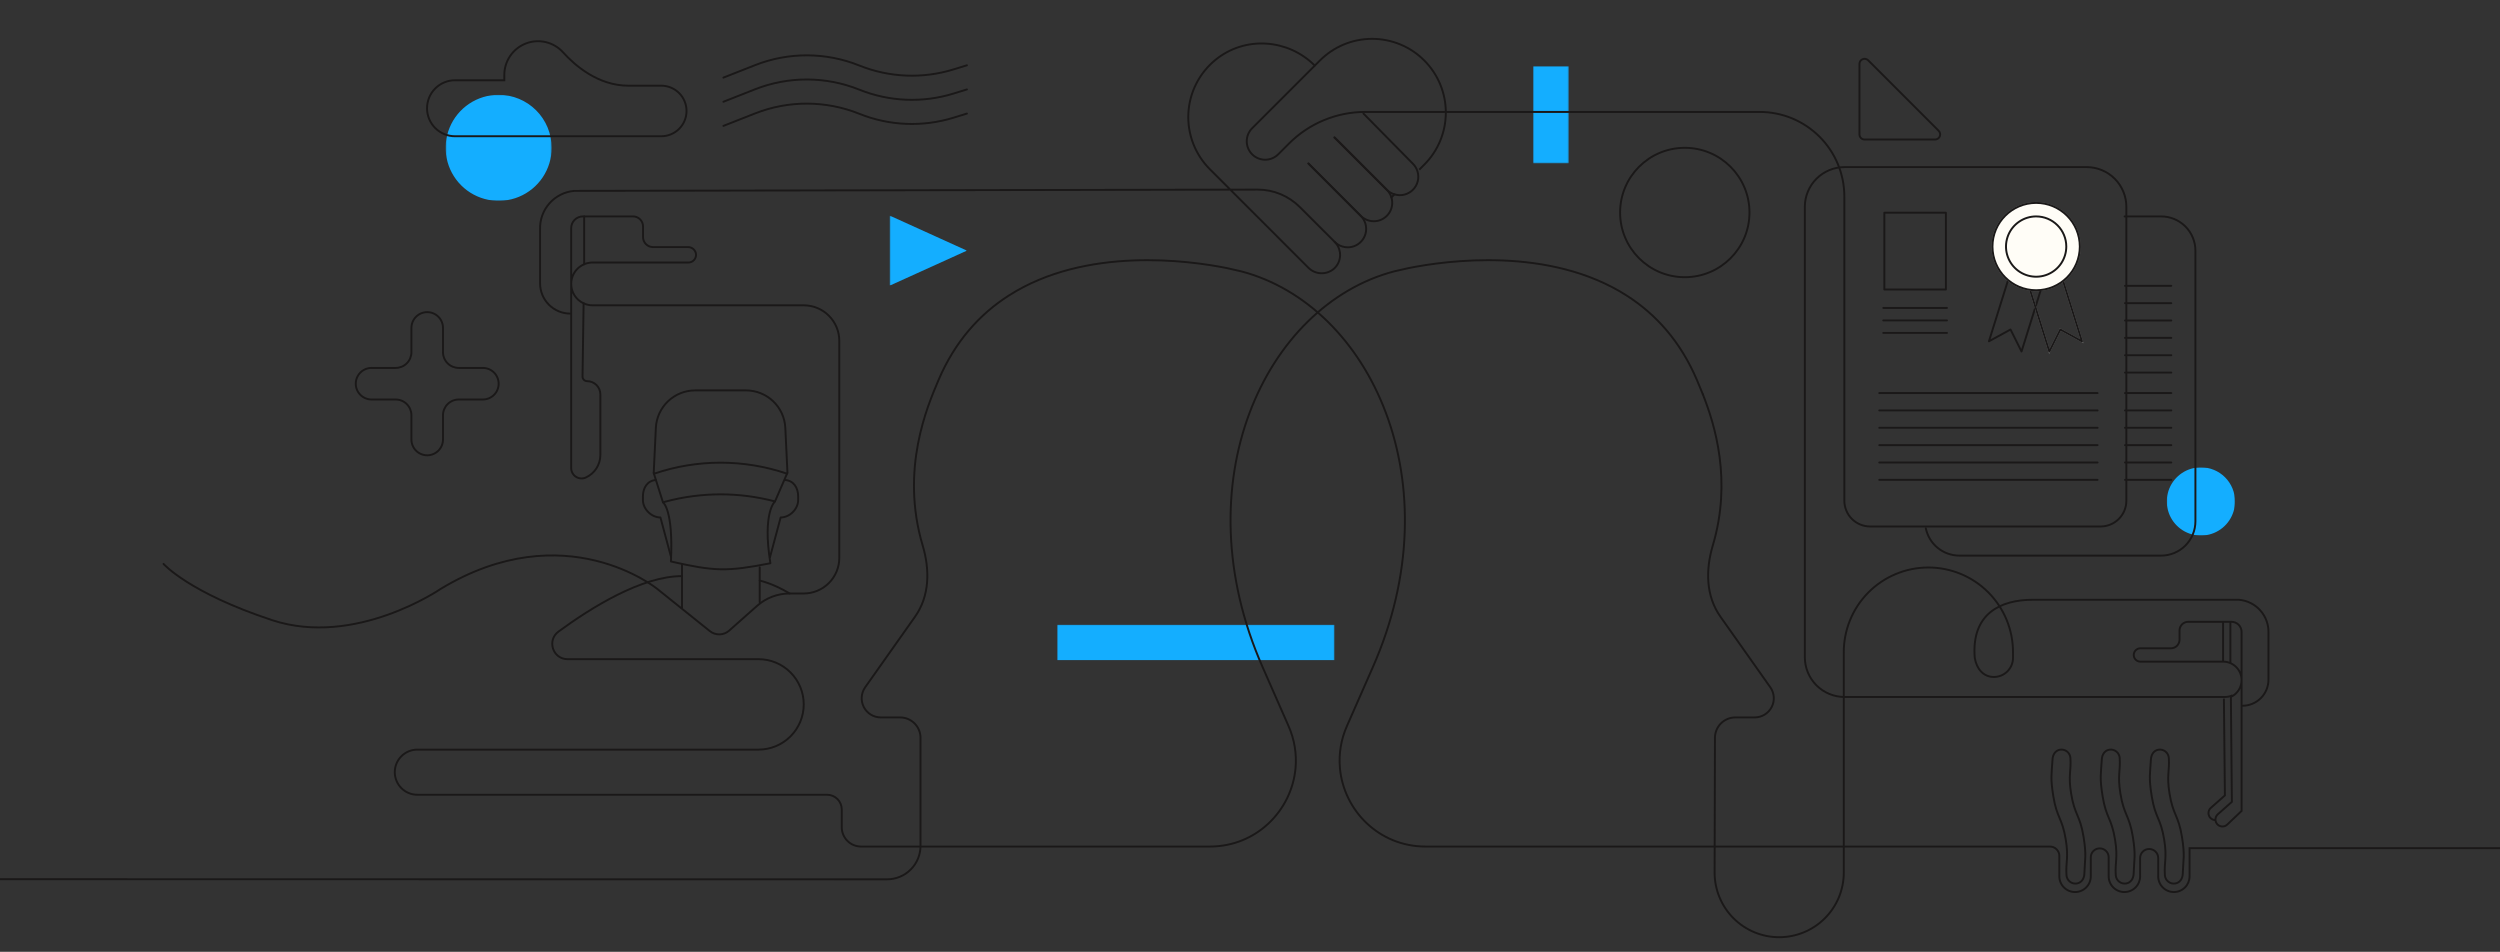 <svg width="1920" height="731" viewBox="0 0 1920 731" fill="none" xmlns="http://www.w3.org/2000/svg">
<rect x="0" y="0" width="1920" height="731" fill="#333333" stroke="none"/>
<g clip-path="url(#clip0_460_13938)">
<path d="M1293.92 212.885C1321.36 212.885 1343.6 190.642 1343.6 163.205C1343.6 135.768 1321.36 113.525 1293.92 113.525C1266.48 113.525 1244.24 135.768 1244.24 163.205C1244.24 190.642 1266.48 212.885 1293.92 212.885Z" stroke="#1A1818" stroke-width="1.5" stroke-miterlimit="10" stroke-linecap="round"/>
<path d="M370.839 282.569H352.34C349.125 282.569 346.042 281.292 343.768 279.019C341.494 276.745 340.216 273.662 340.216 270.447V251.948C340.23 250.347 339.927 248.759 339.325 247.275C338.722 245.792 337.832 244.443 336.705 243.305C335.578 242.168 334.237 241.265 332.759 240.649C331.281 240.033 329.696 239.716 328.095 239.716C326.493 239.716 324.908 240.033 323.43 240.649C321.953 241.265 320.611 242.168 319.484 243.305C318.357 244.443 317.467 245.792 316.864 247.275C316.262 248.759 315.959 250.347 315.973 251.948V270.448C315.973 273.663 314.695 276.746 312.421 279.02C310.148 281.293 307.064 282.57 303.849 282.57H285.349C283.757 282.569 282.181 282.883 280.71 283.492C279.239 284.101 277.903 284.994 276.777 286.119C275.652 287.245 274.759 288.581 274.149 290.052C273.54 291.522 273.227 293.099 273.227 294.691C273.226 296.283 273.54 297.859 274.149 299.33C274.758 300.8 275.651 302.137 276.777 303.263C277.902 304.388 279.239 305.281 280.709 305.89C282.18 306.499 283.756 306.813 285.348 306.813H303.848C307.063 306.812 310.147 308.089 312.42 310.363C314.694 312.636 315.972 315.719 315.972 318.935V337.437C315.958 339.038 316.261 340.626 316.863 342.109C317.466 343.592 318.356 344.942 319.483 346.079C320.61 347.216 321.952 348.119 323.429 348.735C324.907 349.351 326.492 349.669 328.093 349.669C329.695 349.669 331.28 349.351 332.758 348.735C334.236 348.119 335.577 347.216 336.704 346.079C337.831 344.942 338.721 343.592 339.324 342.109C339.926 340.626 340.229 339.038 340.215 337.437V318.938C340.215 315.722 341.493 312.639 343.767 310.366C346.04 308.092 349.124 306.815 352.339 306.816H370.839C372.431 306.816 374.007 306.502 375.478 305.893C376.948 305.284 378.285 304.391 379.41 303.266C380.536 302.14 381.429 300.803 382.038 299.333C382.647 297.862 382.961 296.286 382.96 294.694C382.961 293.102 382.648 291.525 382.039 290.054C381.43 288.583 380.537 287.246 379.411 286.12C378.286 284.994 376.949 284.101 375.478 283.491C374.007 282.882 372.431 282.569 370.839 282.569Z" stroke="#1A1818" stroke-width="1.5" stroke-miterlimit="10" stroke-linecap="round"/>
<path d="M1486.14 107.149H1431.98C1430.94 107.148 1429.94 106.736 1429.21 106.001C1428.48 105.267 1428.06 104.27 1428.06 103.232V49.073C1428.06 48.299 1428.29 47.542 1428.72 46.898C1429.15 46.254 1429.76 45.752 1430.48 45.455C1431.2 45.159 1431.98 45.081 1432.74 45.232C1433.5 45.383 1434.2 45.756 1434.75 46.304L1488.9 100.459C1489.45 101.007 1489.82 101.705 1489.98 102.465C1490.13 103.224 1490.05 104.012 1489.75 104.728C1489.46 105.444 1488.96 106.056 1488.31 106.487C1487.67 106.918 1486.91 107.148 1486.14 107.149Z" stroke="#1A1818" stroke-width="1.5" stroke-miterlimit="10"/>
<g style="mix-blend-mode:multiply">
<mask id="mask0_460_13938" style="mask-type:luminance" maskUnits="userSpaceOnUse" x="342" y="72" width="82" height="83">
<path d="M423.682 72.803H342.238V154.246H423.682V72.803Z" fill="white"/>
</mask>
<g mask="url(#mask0_460_13938)">
<path d="M423.682 113.526C423.682 121.58 421.293 129.453 416.819 136.149C412.344 142.845 405.985 148.064 398.544 151.146C391.104 154.228 382.916 155.034 375.018 153.463C367.119 151.891 359.863 148.013 354.169 142.318C348.474 136.624 344.596 129.368 343.025 121.469C341.453 113.57 342.26 105.383 345.341 97.942C348.423 90.501 353.642 84.141 360.338 79.667C367.034 75.192 374.907 72.804 382.96 72.803C393.76 72.803 404.118 77.094 411.755 84.731C419.392 92.368 423.682 102.726 423.682 113.526Z" fill="#14AEFF"/>
</g>
</g>
<g style="mix-blend-mode:multiply">
<mask id="mask1_460_13938" style="mask-type:luminance" maskUnits="userSpaceOnUse" x="1664" y="358" width="53" height="54">
<path d="M1716.51 358.894H1664.09V411.315H1716.51V358.894Z" fill="white"/>
</mask>
<g mask="url(#mask1_460_13938)">
<path d="M1716.51 385.106C1716.51 390.289 1714.97 395.356 1712.09 399.666C1709.21 403.976 1705.12 407.335 1700.33 409.318C1695.54 411.301 1690.27 411.819 1685.19 410.807C1680.1 409.795 1675.43 407.299 1671.77 403.633C1668.1 399.967 1665.61 395.297 1664.6 390.213C1663.59 385.129 1664.11 379.859 1666.09 375.07C1668.07 370.281 1671.43 366.188 1675.74 363.308C1680.05 360.428 1685.12 358.891 1690.3 358.892C1697.25 358.892 1703.92 361.654 1708.84 366.569C1713.75 371.484 1716.51 378.15 1716.51 385.101" fill="#14AEFF"/>
</g>
</g>
<g style="mix-blend-mode:multiply">
<mask id="mask2_460_13938" style="mask-type:luminance" maskUnits="userSpaceOnUse" x="1177" y="50" width="28" height="76">
<path d="M1204.79 50.786H1177.4V125.482H1204.79V50.786Z" fill="white"/>
</mask>
<g mask="url(#mask2_460_13938)">
<path d="M1204.78 50.786H1177.39V125.482H1204.78V50.786Z" fill="#14AEFF"/>
</g>
</g>
<g style="mix-blend-mode:multiply">
<mask id="mask3_460_13938" style="mask-type:luminance" maskUnits="userSpaceOnUse" x="811" y="479" width="214" height="29">
<path d="M1024.89 479.723H811.902V507.112H1024.89V479.723Z" fill="white"/>
</mask>
<g mask="url(#mask3_460_13938)">
<path d="M1024.89 479.725H811.902V507.115H1024.89V479.725Z" fill="#14AEFF"/>
</g>
</g>
<path d="M1721.55 522.344C1721.55 525.052 1720.78 527.704 1719.32 529.985C1717.86 532.267 1715.78 534.083 1713.32 535.217L1714.08 615.802L1703.29 625.366C1702.47 626.09 1701.89 627.046 1701.63 628.106C1701.37 629.167 1701.44 630.282 1701.83 631.301C1702.22 632.321 1702.91 633.197 1703.82 633.813C1704.72 634.429 1705.79 634.754 1706.88 634.747C1708.25 634.747 1709.56 634.215 1710.54 633.264L1721.55 622.785V522.293C1721.54 518.658 1720.14 515.166 1717.63 512.535C1715.12 509.904 1711.7 508.334 1708.07 508.148H1643.84C1642.48 508.148 1641.17 507.608 1640.21 506.647C1639.25 505.686 1638.71 504.382 1638.71 503.023C1638.71 501.664 1639.25 500.36 1640.21 499.399C1641.17 498.438 1642.48 497.898 1643.84 497.898H1667.24C1669 497.897 1670.69 497.197 1671.94 495.951C1673.18 494.705 1673.88 493.016 1673.89 491.255V484.188C1673.88 483.315 1674.06 482.451 1674.39 481.644C1674.72 480.838 1675.21 480.105 1675.83 479.487C1676.45 478.87 1677.18 478.381 1677.99 478.048C1678.79 477.714 1679.66 477.543 1680.53 477.545H1713.76C1714.78 477.545 1715.8 477.746 1716.74 478.138C1717.68 478.53 1718.54 479.104 1719.27 479.827C1719.99 480.551 1720.56 481.41 1720.95 482.355C1721.34 483.3 1721.54 484.313 1721.54 485.336V522.342" stroke="#1A1818" stroke-width="1.5" stroke-miterlimit="10"/>
<path d="M1707.96 536.528L1708.72 610.88L1697.92 620.441C1697.11 621.165 1696.53 622.121 1696.27 623.182C1696.01 624.242 1696.08 625.356 1696.47 626.376C1696.86 627.395 1697.55 628.272 1698.46 628.887C1699.36 629.503 1700.43 629.829 1701.52 629.822" stroke="#1A1818" stroke-width="1.5" stroke-miterlimit="10"/>
<path d="M1712.94 509.291V477.544" stroke="#1A1818" stroke-width="1.5" stroke-miterlimit="10"/>
<path d="M1707.34 508.151V477.545" stroke="#1A1818" stroke-width="1.5" stroke-miterlimit="10"/>
<path d="M1527.5 262.119L1544.08 253.062L1552.53 269.95L1570.28 213.221L1545.25 205.391L1527.5 262.119Z" stroke="#1A1818" stroke-width="1.5" stroke-linecap="round" stroke-linejoin="round"/>
<path d="M1598.92 262.119L1582.35 253.062L1573.89 269.95L1556.14 213.221L1581.18 205.391L1598.92 262.119Z" stroke="#707070" stroke-width="1.5"/>
<path d="M1598.92 262.119L1582.35 253.062L1573.89 269.95L1556.14 213.221L1581.18 205.391L1598.92 262.119Z" stroke="#1A1818" stroke-width="1.5" stroke-linecap="round" stroke-linejoin="round"/>
<path d="M1597.29 189.365C1597.29 195.999 1595.33 202.484 1591.64 208C1587.95 213.516 1582.72 217.815 1576.59 220.354C1570.46 222.892 1563.71 223.557 1557.21 222.262C1550.7 220.968 1544.73 217.774 1540.03 213.083C1535.34 208.392 1532.15 202.415 1530.86 195.909C1529.56 189.402 1530.23 182.658 1532.76 176.529C1535.3 170.4 1539.6 165.162 1545.12 161.476C1550.63 157.79 1557.12 155.823 1563.75 155.823C1572.65 155.824 1581.18 159.357 1587.47 165.648C1593.76 171.938 1597.29 180.469 1597.29 189.365Z" stroke="#707070" stroke-width="1.5"/>
<path d="M1586.91 189.362C1586.91 193.941 1585.55 198.418 1583.01 202.225C1580.47 206.032 1576.85 209 1572.62 210.752C1568.39 212.504 1563.74 212.963 1559.24 212.07C1554.75 211.176 1550.63 208.971 1547.39 205.733C1544.15 202.495 1541.95 198.37 1541.05 193.879C1540.16 189.388 1540.62 184.733 1542.37 180.502C1544.12 176.272 1547.09 172.656 1550.9 170.112C1554.71 167.568 1559.18 166.21 1563.76 166.21C1569.9 166.21 1575.79 168.649 1580.13 172.991C1584.47 177.333 1586.91 183.222 1586.91 189.362Z" stroke="#707070" stroke-width="1.5"/>
<path d="M1443.29 301.881H1610.93" stroke="#1A1818" stroke-width="1.5" stroke-linecap="round" stroke-linejoin="round"/>
<path d="M1443.29 315.209H1610.93" stroke="#1A1818" stroke-width="1.5" stroke-linecap="round" stroke-linejoin="round"/>
<path d="M1443.29 328.539H1610.93" stroke="#1A1818" stroke-width="1.5" stroke-linecap="round" stroke-linejoin="round"/>
<path d="M1446.37 236.487H1495.24" stroke="#1A1818" stroke-width="1.5" stroke-linecap="round" stroke-linejoin="round"/>
<path d="M1446.37 246.084H1495.24" stroke="#1A1818" stroke-width="1.5" stroke-linecap="round" stroke-linejoin="round"/>
<path d="M1446.37 255.68H1495.24" stroke="#1A1818" stroke-width="1.5" stroke-linecap="round" stroke-linejoin="round"/>
<path d="M1443.29 341.867H1610.93" stroke="#1A1818" stroke-width="1.5" stroke-linecap="round" stroke-linejoin="round"/>
<path d="M1443.29 355.195H1610.93" stroke="#1A1818" stroke-width="1.5" stroke-linecap="round" stroke-linejoin="round"/>
<path d="M1443.29 368.524H1610.93" stroke="#1A1818" stroke-width="1.5" stroke-linecap="round" stroke-linejoin="round"/>
<path d="M1632.01 301.881H1667.55" stroke="#1A1818" stroke-width="1.5" stroke-linecap="round" stroke-linejoin="round"/>
<path d="M1632.01 315.209H1667.55" stroke="#1A1818" stroke-width="1.5" stroke-linecap="round" stroke-linejoin="round"/>
<path d="M1632.01 328.539H1667.55" stroke="#1A1818" stroke-width="1.5" stroke-linecap="round" stroke-linejoin="round"/>
<path d="M1632.01 341.867H1667.55" stroke="#1A1818" stroke-width="1.5" stroke-linecap="round" stroke-linejoin="round"/>
<path d="M1632.01 355.195H1667.55" stroke="#1A1818" stroke-width="1.5" stroke-linecap="round" stroke-linejoin="round"/>
<path d="M1632.01 368.524H1667.55" stroke="#1A1818" stroke-width="1.5" stroke-linecap="round" stroke-linejoin="round"/>
<path d="M1632.01 219.503H1667.55" stroke="#1A1818" stroke-width="1.5" stroke-linecap="round" stroke-linejoin="round"/>
<path d="M1632.01 232.831H1667.55" stroke="#1A1818" stroke-width="1.5" stroke-linecap="round" stroke-linejoin="round"/>
<path d="M1632.01 246.16H1667.55" stroke="#1A1818" stroke-width="1.5" stroke-linecap="round" stroke-linejoin="round"/>
<path d="M1632.01 259.488H1667.55" stroke="#1A1818" stroke-width="1.5" stroke-linecap="round" stroke-linejoin="round"/>
<path d="M1632.01 272.816H1667.55" stroke="#1A1818" stroke-width="1.5" stroke-linecap="round" stroke-linejoin="round"/>
<path d="M1632.01 286.146H1667.55" stroke="#1A1818" stroke-width="1.5" stroke-linecap="round" stroke-linejoin="round"/>
<path d="M1595.03 678.517C1598.59 677.943 1600.67 674.724 1600.79 671.124C1601.18 659.522 1602.54 657.359 1600.18 642.737C1597.43 625.705 1593.35 626.364 1590.6 609.331C1588.33 595.213 1590.75 592.347 1590.08 582.077C1590.01 581.123 1589.74 580.193 1589.3 579.346C1588.85 578.499 1588.23 577.755 1587.49 577.161C1586.74 576.566 1585.87 576.135 1584.94 575.893C1584.02 575.652 1583.05 575.606 1582.11 575.759C1578.55 576.333 1576.55 579.552 1576.35 583.144C1575.67 594.68 1574.6 596.906 1576.95 611.528C1579.7 628.56 1583.79 627.902 1586.53 644.934C1588.81 659.055 1586.39 661.921 1587.06 672.194C1587.13 673.149 1587.39 674.08 1587.84 674.927C1588.28 675.775 1588.9 676.52 1589.65 677.115C1590.4 677.71 1591.26 678.142 1592.19 678.383C1593.12 678.625 1594.08 678.67 1595.03 678.517Z" stroke="#1A1818" stroke-width="1.5" stroke-miterlimit="10" stroke-linecap="round"/>
<path d="M1632.87 678.517C1636.43 677.943 1638.52 674.724 1638.63 671.124C1639.02 659.522 1640.38 657.359 1638.03 642.737C1635.28 625.705 1631.19 626.364 1628.45 609.331C1626.17 595.213 1628.59 592.347 1627.92 582.077C1627.85 581.123 1627.59 580.193 1627.14 579.346C1626.7 578.499 1626.08 577.755 1625.33 577.161C1624.58 576.566 1623.71 576.135 1622.79 575.893C1621.86 575.652 1620.9 575.606 1619.95 575.759C1616.39 576.333 1614.4 579.552 1614.19 583.144C1613.52 594.68 1612.44 596.906 1614.8 611.528C1617.55 628.56 1621.63 627.902 1624.38 644.934C1626.66 659.055 1624.23 661.921 1624.91 672.194C1624.97 673.149 1625.24 674.08 1625.68 674.927C1626.13 675.775 1626.74 676.52 1627.49 677.115C1628.24 677.71 1629.11 678.142 1630.04 678.384C1630.96 678.625 1631.93 678.67 1632.87 678.517Z" stroke="#1A1818" stroke-width="1.5" stroke-miterlimit="10" stroke-linecap="round"/>
<path d="M1670.6 678.517C1674.16 677.943 1676.24 674.724 1676.36 671.124C1676.75 659.522 1678.11 657.359 1675.75 642.737C1673 625.705 1668.92 626.364 1666.17 609.331C1663.9 595.213 1666.32 592.347 1665.65 582.077C1665.58 581.123 1665.32 580.193 1664.87 579.346C1664.42 578.499 1663.81 577.755 1663.06 577.161C1662.31 576.566 1661.44 576.135 1660.51 575.893C1659.59 575.652 1658.62 575.606 1657.68 575.759C1654.12 576.333 1652.12 579.552 1651.92 583.144C1651.24 594.68 1650.17 596.906 1652.53 611.528C1655.27 628.56 1659.36 627.902 1662.11 644.934C1664.38 659.055 1661.96 661.921 1662.63 672.194C1662.7 673.149 1662.96 674.08 1663.41 674.927C1663.85 675.775 1664.47 676.52 1665.22 677.115C1665.97 677.71 1666.84 678.142 1667.76 678.384C1668.69 678.625 1669.66 678.67 1670.6 678.517Z" stroke="#1A1818" stroke-width="1.5" stroke-miterlimit="10" stroke-linecap="round"/>
<path d="M1025.06 185.803C1026.68 187.431 1028.68 188.633 1030.87 189.303C1032.22 189.735 1033.63 189.952 1035.05 189.947C1037.27 189.947 1039.45 189.427 1041.43 188.429C1043.41 187.43 1045.13 185.981 1046.44 184.198C1047.76 182.414 1048.64 180.347 1049.01 178.161C1049.38 175.976 1049.23 173.734 1048.58 171.616C1047.91 169.41 1046.7 167.406 1045.06 165.783L1004.87 125.587" stroke="#1A1818" stroke-width="1.5" stroke-miterlimit="10" stroke-linecap="round"/>
<path d="M1024.89 105.563L1065.08 145.757C1066.72 147.381 1067.93 149.385 1068.6 151.591C1069.25 153.709 1069.4 155.951 1069.03 158.136C1068.66 160.321 1067.78 162.389 1066.46 164.172C1065.15 165.956 1063.43 167.405 1061.45 168.403C1059.47 169.402 1057.29 169.922 1055.07 169.921C1053.66 169.927 1052.26 169.71 1050.91 169.278C1048.7 168.617 1046.69 167.414 1045.06 165.778L1004.87 125.585" stroke="#1A1818" stroke-width="1.5" stroke-miterlimit="10" stroke-linecap="round"/>
<path d="M438.006 240.853C434.956 240.853 431.937 240.253 429.12 239.086C426.302 237.919 423.742 236.209 421.586 234.053C419.43 231.896 417.72 229.337 416.553 226.519C415.386 223.702 414.786 220.682 414.786 217.633V176.14C414.536 168.782 417.128 161.609 422.024 156.109C426.92 150.61 433.744 147.205 441.082 146.601L965.864 145.603C978.018 145.604 989.675 150.431 998.272 159.024L1025.06 185.801C1026.69 187.419 1027.89 189.417 1028.56 191.617V191.635C1028.99 192.984 1029.21 194.394 1029.2 195.811C1029.2 197.853 1028.76 199.87 1027.91 201.725C1027.05 203.581 1025.81 205.23 1024.26 206.559C1021.47 208.867 1017.92 210.043 1014.31 209.854C1010.69 209.665 1007.28 208.124 1004.75 205.538L964.841 165.62L929.164 129.949C923.571 124.35 919.213 117.641 916.371 110.255C913.529 102.869 912.265 94.969 912.663 87.066C913.06 79.161 915.109 71.428 918.678 64.365C922.247 57.301 927.256 51.063 933.382 46.054C955.925 27.521 989.027 29.662 1009.67 50.3L1009.7 50.336" stroke="#1A1818" stroke-width="1.5" stroke-miterlimit="10" stroke-linecap="round"/>
<path d="M1047.14 87.224L1085.1 125.758C1086.74 127.376 1087.95 129.374 1088.62 131.574C1089.38 134.032 1089.46 136.652 1088.84 139.151C1088.22 141.649 1086.93 143.932 1085.11 145.752C1083.29 147.572 1081.01 148.861 1078.51 149.479C1076.02 150.097 1073.4 150.022 1070.94 149.261C1068.72 148.599 1066.71 147.396 1065.08 145.76L1024.89 105.566" stroke="#1A1818" stroke-width="1.5" stroke-miterlimit="10" stroke-linecap="round"/>
<path d="M1714.67 533.965C1712.72 534.881 1710.58 535.33 1708.42 535.279H1416.63C1412.62 535.279 1408.65 534.489 1404.95 532.956C1401.25 531.422 1397.88 529.174 1395.05 526.341C1392.22 523.507 1389.97 520.143 1388.44 516.441C1386.9 512.738 1386.11 508.77 1386.11 504.763V158.847C1386.11 154.839 1386.9 150.871 1388.44 147.169C1389.97 143.467 1392.22 140.102 1395.05 137.269C1397.88 134.435 1401.25 132.187 1404.95 130.654C1408.65 129.12 1412.62 128.331 1416.63 128.331H1602.53C1606.54 128.331 1610.5 129.12 1614.21 130.653C1617.91 132.187 1621.27 134.435 1624.11 137.268C1626.94 140.102 1629.19 143.466 1630.72 147.169C1632.25 150.871 1633.04 154.839 1633.04 158.847V384.533C1633.04 387.134 1632.53 389.709 1631.54 392.112C1630.54 394.515 1629.08 396.698 1627.24 398.537C1625.4 400.376 1623.22 401.835 1620.82 402.83C1618.42 403.825 1615.84 404.338 1613.24 404.338H1436.26C1433.66 404.338 1431.09 403.825 1428.68 402.83C1426.28 401.835 1424.1 400.376 1422.26 398.537C1420.42 396.698 1418.96 394.515 1417.97 392.112C1416.97 389.709 1416.46 387.134 1416.46 384.533V150.974C1416.46 133.733 1409.61 117.197 1397.42 105.006C1385.23 92.814 1368.69 85.965 1351.45 85.965H1048.5C1026.55 85.966 1005.5 94.686 989.98 110.205L981.669 118.516C979.014 121.171 975.412 122.662 971.657 122.662C967.902 122.661 964.301 121.169 961.646 118.513C958.991 115.858 957.5 112.256 957.5 108.501C957.5 104.746 958.993 101.144 961.648 98.489L1001.84 58.295L1011.06 49.078L1013.6 46.559C1018.85 41.27 1025.09 37.069 1031.97 34.198C1038.85 31.327 1046.22 29.842 1053.68 29.829C1061.13 29.815 1068.51 31.274 1075.4 34.12C1082.29 36.966 1088.55 41.145 1093.81 46.415C1099.08 51.686 1103.26 57.945 1106.11 64.834C1108.95 71.722 1110.41 79.105 1110.39 86.558C1110.38 94.011 1108.89 101.388 1106.02 108.265C1103.15 115.142 1098.95 121.385 1093.65 126.634L1089.98 130.322" stroke="#1A1818" stroke-width="1.5" stroke-miterlimit="10"/>
<path d="M1070.94 149.26L1068.6 151.594" stroke="#1A1818" stroke-width="1.5" stroke-miterlimit="10" stroke-linecap="round"/>
<path d="M1307.78 302.816C1317.1 326.408 1330.25 369.106 1315.42 418.951C1309.85 437.722 1310.03 457.678 1321.33 473.671L1359.58 527.808C1361.14 530.008 1362.06 532.591 1362.24 535.278C1362.43 537.964 1361.87 540.65 1360.63 543.042C1359.39 545.433 1357.52 547.439 1355.22 548.839C1352.92 550.24 1350.28 550.981 1347.59 550.983H1332.75C1328.6 550.984 1324.61 552.636 1321.67 555.575C1318.74 558.514 1317.09 562.5 1317.08 566.655L1316.82 667.983V670.17C1316.82 683.326 1322.04 695.943 1331.34 705.245C1340.65 714.548 1353.26 719.774 1366.42 719.774C1379.57 719.774 1392.19 714.548 1401.49 705.245C1410.8 695.943 1416.02 683.326 1416.02 670.17V501.566C1415.92 492.987 1417.53 484.475 1420.73 476.518C1423.94 468.562 1428.69 461.32 1434.72 455.209C1440.74 449.098 1447.91 444.24 1455.82 440.915C1463.72 437.59 1472.21 435.863 1480.79 435.835C1489.37 435.807 1497.87 437.477 1505.8 440.75C1513.73 444.023 1520.93 448.833 1526.99 454.904C1533.05 460.975 1537.85 468.186 1541.11 476.121C1544.38 484.056 1546.03 492.558 1545.99 501.137V505.216C1545.99 507.145 1545.61 509.056 1544.87 510.839C1544.14 512.621 1543.05 514.241 1541.69 515.605C1540.32 516.969 1538.71 518.051 1536.92 518.79C1535.14 519.528 1533.23 519.908 1531.3 519.908C1523.19 519.908 1517.99 513.627 1516.61 505.216C1513.84 471.161 1536.57 460.616 1561.21 460.616H1719.47C1725.8 461.136 1731.7 464.077 1735.93 468.827C1740.16 473.578 1742.4 479.774 1742.18 486.13V521.974C1742.18 524.608 1741.66 527.217 1740.66 529.651C1739.65 532.085 1738.17 534.297 1736.31 536.16C1734.45 538.024 1732.23 539.501 1729.8 540.51C1727.37 541.518 1724.76 542.037 1722.12 542.037" stroke="#1A1818" stroke-width="1.5" stroke-miterlimit="10" stroke-linecap="round"/>
<path d="M1307.78 302.817C1306.15 298.685 1304.64 295.143 1303.41 292.247C1290.59 261.967 1271.4 241.161 1249.45 227.088C1190.16 189.04 1110.68 200.102 1081.83 205.891L1070.77 208.398C971.625 234.453 907.295 370.891 969.717 512.416C976.962 528.849 983.588 543.91 989.594 557.599C994.119 567.782 995.967 578.953 994.963 590.05V590.059C992.012 622.402 965.03 650.154 929.152 650.154H661.33C657.387 650.154 653.605 648.588 650.816 645.799C648.028 643.011 646.461 639.229 646.461 635.285V621.639C646.461 620.16 646.17 618.694 645.604 617.327C645.038 615.96 644.208 614.718 643.162 613.672C642.116 612.626 640.873 611.796 639.506 611.23C638.139 610.664 636.674 610.372 635.195 610.372H320.524C315.927 610.372 311.518 608.546 308.268 605.296C305.017 602.045 303.191 597.637 303.191 593.04C303.191 588.443 305.017 584.034 308.268 580.784C311.518 577.533 315.927 575.707 320.524 575.707H582.535C591.746 575.707 600.58 572.048 607.094 565.534C613.607 559.02 617.267 550.186 617.267 540.974C617.267 531.762 613.607 522.928 607.094 516.414C600.58 509.9 591.746 506.241 582.535 506.241H435.892C424.556 506.241 419.793 491.761 428.931 485.051C454.216 466.489 492.912 442.456 523.764 442.456" stroke="#1A1818" stroke-width="1.5" stroke-miterlimit="10" stroke-linecap="round"/>
<path d="M438.672 218.058V175.222C438.672 172.83 439.622 170.536 441.313 168.845C443.004 167.154 445.298 166.204 447.689 166.204H486.155C488.194 166.205 490.15 167.015 491.593 168.457C493.035 169.9 493.846 171.855 493.847 173.895V182.078C493.847 183.087 494.045 184.087 494.432 185.019C494.818 185.951 495.384 186.798 496.097 187.512C496.811 188.225 497.658 188.791 498.59 189.178C499.522 189.564 500.522 189.763 501.531 189.763H528.365C529.903 189.738 531.394 190.294 532.541 191.32C533.688 192.346 534.406 193.766 534.552 195.298C534.606 196.11 534.494 196.925 534.22 197.691C533.946 198.458 533.518 199.16 532.961 199.753C532.405 200.347 531.732 200.82 530.985 201.143C530.237 201.465 529.432 201.63 528.618 201.628H454.275C450.074 201.843 446.115 203.66 443.212 206.706C440.31 209.751 438.685 213.793 438.672 218V359.494C438.672 360.824 439.006 362.134 439.643 363.302C440.28 364.47 441.2 365.46 442.318 366.18C443.437 366.901 444.718 367.329 446.046 367.426C447.373 367.523 448.703 367.286 449.914 366.736C453.245 365.223 456.07 362.784 458.051 359.709C460.032 356.634 461.085 353.053 461.085 349.395V302.907C461.085 300.208 460.013 297.619 458.104 295.71C456.195 293.801 453.606 292.728 450.906 292.728C450.439 292.728 449.976 292.635 449.544 292.454C449.113 292.274 448.721 292.009 448.393 291.676C448.065 291.342 447.807 290.947 447.633 290.513C447.458 290.079 447.373 289.614 447.38 289.147L448.207 232.962C445.359 231.649 442.948 229.547 441.258 226.905C439.568 224.263 438.672 221.192 438.674 218.056" stroke="#1A1818" stroke-width="1.5" stroke-miterlimit="10" stroke-linecap="round"/>
<path d="M448.637 202.951V166.199" stroke="#1A1818" stroke-width="1.5" stroke-miterlimit="10" stroke-linecap="round"/>
<path d="M1494.43 163.352H1447.18V222.342H1494.43V163.352Z" stroke="#1A1818" stroke-width="1.5" stroke-linecap="round" stroke-linejoin="round"/>
<path d="M533.884 299.828C526.118 299.828 518.651 302.818 513.03 308.177C507.41 313.536 504.068 320.853 503.698 328.611L502.047 363.294L502.4 363.793C535.473 352.517 571.35 352.517 604.423 363.793L604.776 363.294L603.125 328.611C602.756 320.853 599.414 313.536 593.794 308.176C588.173 302.817 580.705 299.828 572.939 299.828H533.884Z" stroke="#1A1818" stroke-width="1.5" stroke-linecap="round" stroke-linejoin="round"/>
<path d="M502.051 363.295L509.153 385.769" stroke="#1A1818" stroke-width="1.5" stroke-linecap="round" stroke-linejoin="round"/>
<path d="M604.427 363.79L595.195 385.104" stroke="#1A1818" stroke-width="1.5" stroke-linecap="round" stroke-linejoin="round"/>
<path d="M503.588 368.671C497.225 369.17 493.762 374.623 493.762 381.273V383.972C493.762 390.958 500.242 397.417 507.221 397.417L515.414 427.996" stroke="#1A1818" stroke-width="1.5" stroke-linecap="round" stroke-linejoin="round"/>
<path d="M603.165 368.671C609.528 369.17 612.992 374.623 612.992 381.273V383.972C612.992 390.958 606.511 397.417 599.533 397.417L591.34 427.996" stroke="#1A1818" stroke-width="1.5" stroke-linecap="round" stroke-linejoin="round"/>
<path d="M448.206 232.961C450.465 234.021 452.94 234.542 455.435 234.483H617.269C620.856 234.483 624.408 235.189 627.722 236.562C631.036 237.935 634.047 239.948 636.583 242.485C639.12 245.022 641.131 248.033 642.503 251.348C643.875 254.662 644.581 258.214 644.58 261.801V428.438C644.581 432.031 643.874 435.59 642.499 438.91C641.124 442.23 639.109 445.246 636.568 447.787C634.028 450.328 631.011 452.344 627.692 453.719C624.372 455.094 620.814 455.802 617.22 455.801H606.461C597.235 455.802 588.328 459.184 581.427 465.308L559.999 484.318C557.965 486.121 555.359 487.148 552.642 487.215C549.924 487.281 547.271 486.385 545.151 484.683L504.888 452.367C504.888 452.367 434.086 394.328 338.29 452.367C338.29 452.367 272.761 497.354 208.895 476.25C145.029 455.147 125.594 433.09 125.594 433.09" stroke="#1A1818" stroke-width="1.5" stroke-miterlimit="10" stroke-linecap="round"/>
<path d="M591.659 432.575L591.517 432.602C557.961 439.207 548.491 438.73 515.271 431.222C517.281 391.246 509.152 385.77 509.152 385.77L511.637 385.102C538.852 377.9 567.466 377.855 594.703 384.972L595.192 385.102C595.192 385.102 585.341 393.413 591.659 432.575Z" stroke="#1A1818" stroke-width="1.5" stroke-linecap="round" stroke-linejoin="round"/>
<path d="M523.77 433.092V467.002" stroke="#1A1818" stroke-width="1.5" stroke-linecap="round" stroke-linejoin="round"/>
<path d="M583.457 435.696V462.591" stroke="#1A1818" stroke-width="1.5" stroke-linecap="round" stroke-linejoin="round"/>
<path d="M-905.096 675.071L681.23 675.327C684.608 675.33 687.953 674.667 691.074 673.377C694.195 672.086 697.032 670.193 699.421 667.806C701.81 665.419 703.705 662.584 704.998 659.464C706.291 656.344 706.957 652.999 706.957 649.622V566.654C706.957 562.499 705.306 558.514 702.368 555.575C699.43 552.637 695.445 550.986 691.29 550.986H676.456C673.763 550.985 671.122 550.244 668.822 548.843C666.522 547.442 664.65 545.437 663.413 543.045C662.175 540.652 661.618 537.966 661.804 535.279C661.989 532.593 662.91 530.008 664.465 527.809L702.71 473.672C714.013 457.682 714.195 437.723 708.616 418.955C691.199 360.375 712.403 311.676 720.628 292.25C733.451 261.966 752.638 241.155 774.587 227.09C833.877 189.043 913.358 200.105 942.212 205.891L953.264 208.401C1052.41 234.456 1116.74 370.894 1054.32 512.42C1047.08 528.853 1040.45 543.914 1034.44 557.603C1029.92 567.786 1028.07 578.956 1029.08 590.054V590.063C1032.03 622.402 1059.01 650.155 1094.88 650.155H1574.36C1575.31 650.155 1576.25 650.341 1577.12 650.703C1578 651.065 1578.79 651.596 1579.46 652.265C1580.13 652.934 1580.66 653.728 1581.02 654.603C1581.38 655.477 1581.57 656.414 1581.57 657.36V673.012C1581.57 676.215 1582.84 679.287 1585.11 681.552C1587.37 683.817 1590.44 685.09 1593.65 685.09C1596.85 685.09 1599.92 683.817 1602.19 681.552C1604.45 679.287 1605.72 676.215 1605.72 673.012V658.334C1605.75 656.527 1606.48 654.801 1607.76 653.531C1609.05 652.261 1610.78 651.549 1612.59 651.549C1614.4 651.549 1616.13 652.261 1617.42 653.531C1618.7 654.801 1619.44 656.527 1619.46 658.334V673.011C1619.46 676.214 1620.73 679.287 1623 681.552C1625.26 683.817 1628.33 685.09 1631.54 685.09C1634.74 685.09 1637.81 683.817 1640.08 681.552C1642.34 679.287 1643.62 676.214 1643.62 673.011V658.965C1643.62 657.123 1644.35 655.358 1645.65 654.056C1646.95 652.753 1648.72 652.022 1650.56 652.022C1652.4 652.022 1654.17 652.753 1655.47 654.056C1656.77 655.358 1657.5 657.123 1657.5 658.965V673.053C1657.5 674.633 1657.81 676.199 1658.42 677.659C1659.02 679.12 1659.91 680.446 1661.03 681.564C1662.14 682.682 1663.47 683.569 1664.93 684.174C1666.39 684.779 1667.96 685.09 1669.54 685.09C1671.12 685.09 1672.68 684.779 1674.14 684.174C1675.6 683.569 1676.93 682.682 1678.05 681.564C1679.17 680.446 1680.05 679.12 1680.66 677.659C1681.26 676.199 1681.58 674.633 1681.58 673.053V651.397H2726.35" stroke="#1A1818" stroke-width="1.5" stroke-miterlimit="10" stroke-linecap="round"/>
<path d="M583.453 445.917C583.453 445.917 593.068 447.753 606.461 455.797" stroke="#1A1818" stroke-width="1.5" stroke-linecap="round" stroke-linejoin="round"/>
<path d="M507.839 104.64H349.606C346.77 104.659 343.959 104.117 341.334 103.046C338.709 101.974 336.321 100.393 334.309 98.395C332.298 96.397 330.701 94.021 329.611 91.403C328.522 88.785 327.961 85.977 327.961 83.142C327.961 80.306 328.522 77.499 329.611 74.881C330.701 72.263 332.298 69.886 334.309 67.888C336.321 65.89 338.709 64.309 341.334 63.238C343.959 62.166 346.77 61.624 349.606 61.644H387.308V57.552C387.308 52.314 388.895 47.199 391.862 42.883C394.828 38.566 399.034 35.25 403.923 33.373C408.813 31.495 414.157 31.145 419.25 32.367C424.343 33.59 428.946 36.328 432.451 40.22C441.6 50.336 459.394 65.807 482.585 65.807H507.839C510.389 65.807 512.914 66.309 515.269 67.285C517.625 68.261 519.765 69.691 521.568 71.494C523.371 73.297 524.801 75.437 525.777 77.793C526.752 80.148 527.255 82.673 527.255 85.223C527.255 87.773 526.752 90.297 525.777 92.653C524.801 95.009 523.371 97.149 521.568 98.952C519.765 100.755 517.625 102.185 515.269 103.161C512.914 104.137 510.389 104.64 507.839 104.64Z" stroke="#1A1818" stroke-width="1.5" stroke-miterlimit="10" stroke-linecap="round"/>
<path d="M742.583 50.138L732.304 53.314C708.559 60.648 683.014 59.59 659.955 50.32C634.286 39.998 605.639 39.896 579.897 50.034L555.582 59.614" stroke="#1A1818" stroke-width="1.5" stroke-miterlimit="10" stroke-linecap="round"/>
<path d="M742.583 68.676L732.304 71.853C708.559 79.186 683.014 78.129 659.955 68.859C634.286 58.538 605.64 58.436 579.897 68.572L555.582 78.153" stroke="#1A1818" stroke-width="1.5" stroke-miterlimit="10" stroke-linecap="round"/>
<path d="M742.583 87.215L732.304 90.391C708.559 97.725 683.014 96.668 659.955 87.397C634.286 77.076 605.639 76.973 579.897 87.111L555.582 96.691" stroke="#1A1818" stroke-width="1.5" stroke-miterlimit="10" stroke-linecap="round"/>
<g style="mix-blend-mode:multiply">
<mask id="mask4_460_13938" style="mask-type:luminance" maskUnits="userSpaceOnUse" x="683" y="165" width="60" height="55">
<path d="M742.583 165.564H683.262V219.393H742.583V165.564Z" fill="white"/>
</mask>
<g mask="url(#mask4_460_13938)">
<path d="M683.266 165.565L742.583 192.479L683.266 219.394" fill="#14AEFF"/>
</g>
</g>
<path d="M1631.69 166.21H1659.74C1666.72 166.21 1673.42 168.986 1678.37 173.926C1683.31 178.867 1686.08 185.568 1686.08 192.556V400.356C1686.08 403.816 1685.4 407.243 1684.08 410.44C1682.75 413.637 1680.81 416.542 1678.37 418.989C1675.92 421.436 1673.02 423.377 1669.82 424.702C1666.62 426.026 1663.2 426.708 1659.74 426.708H1504.82C1498.75 426.708 1492.87 424.615 1488.17 420.782C1483.47 416.949 1480.23 411.611 1479.01 405.668" stroke="#1A1818" stroke-width="1.5" stroke-linecap="round" stroke-linejoin="round"/>
<path d="M1563.76 222.906C1582.28 222.906 1597.3 207.889 1597.3 189.364C1597.3 170.839 1582.28 155.822 1563.76 155.822C1545.23 155.822 1530.21 170.839 1530.21 189.364C1530.21 207.889 1545.23 222.906 1563.76 222.906Z" fill="#FFFDF7" stroke="#1A1818" stroke-width="1.5" stroke-linecap="round" stroke-linejoin="round"/>
<path d="M1586.91 189.362C1586.91 193.941 1585.55 198.418 1583.01 202.225C1580.47 206.032 1576.85 209 1572.62 210.752C1568.39 212.504 1563.74 212.963 1559.24 212.07C1554.75 211.176 1550.63 208.971 1547.39 205.733C1544.15 202.495 1541.95 198.37 1541.05 193.879C1540.16 189.388 1540.62 184.733 1542.37 180.502C1544.12 176.272 1547.09 172.656 1550.9 170.112C1554.71 167.568 1559.18 166.21 1563.76 166.21C1569.9 166.21 1575.79 168.649 1580.13 172.991C1584.47 177.333 1586.91 183.222 1586.91 189.362Z" stroke="#1A1818" stroke-width="1.5" stroke-linecap="round" stroke-linejoin="round"/>
</g>
<defs>
<clipPath id="clip0_460_13938">
<rect width="1920" height="730" fill="white" transform="translate(0 0.6)"/>
</clipPath>
</defs>
</svg>
